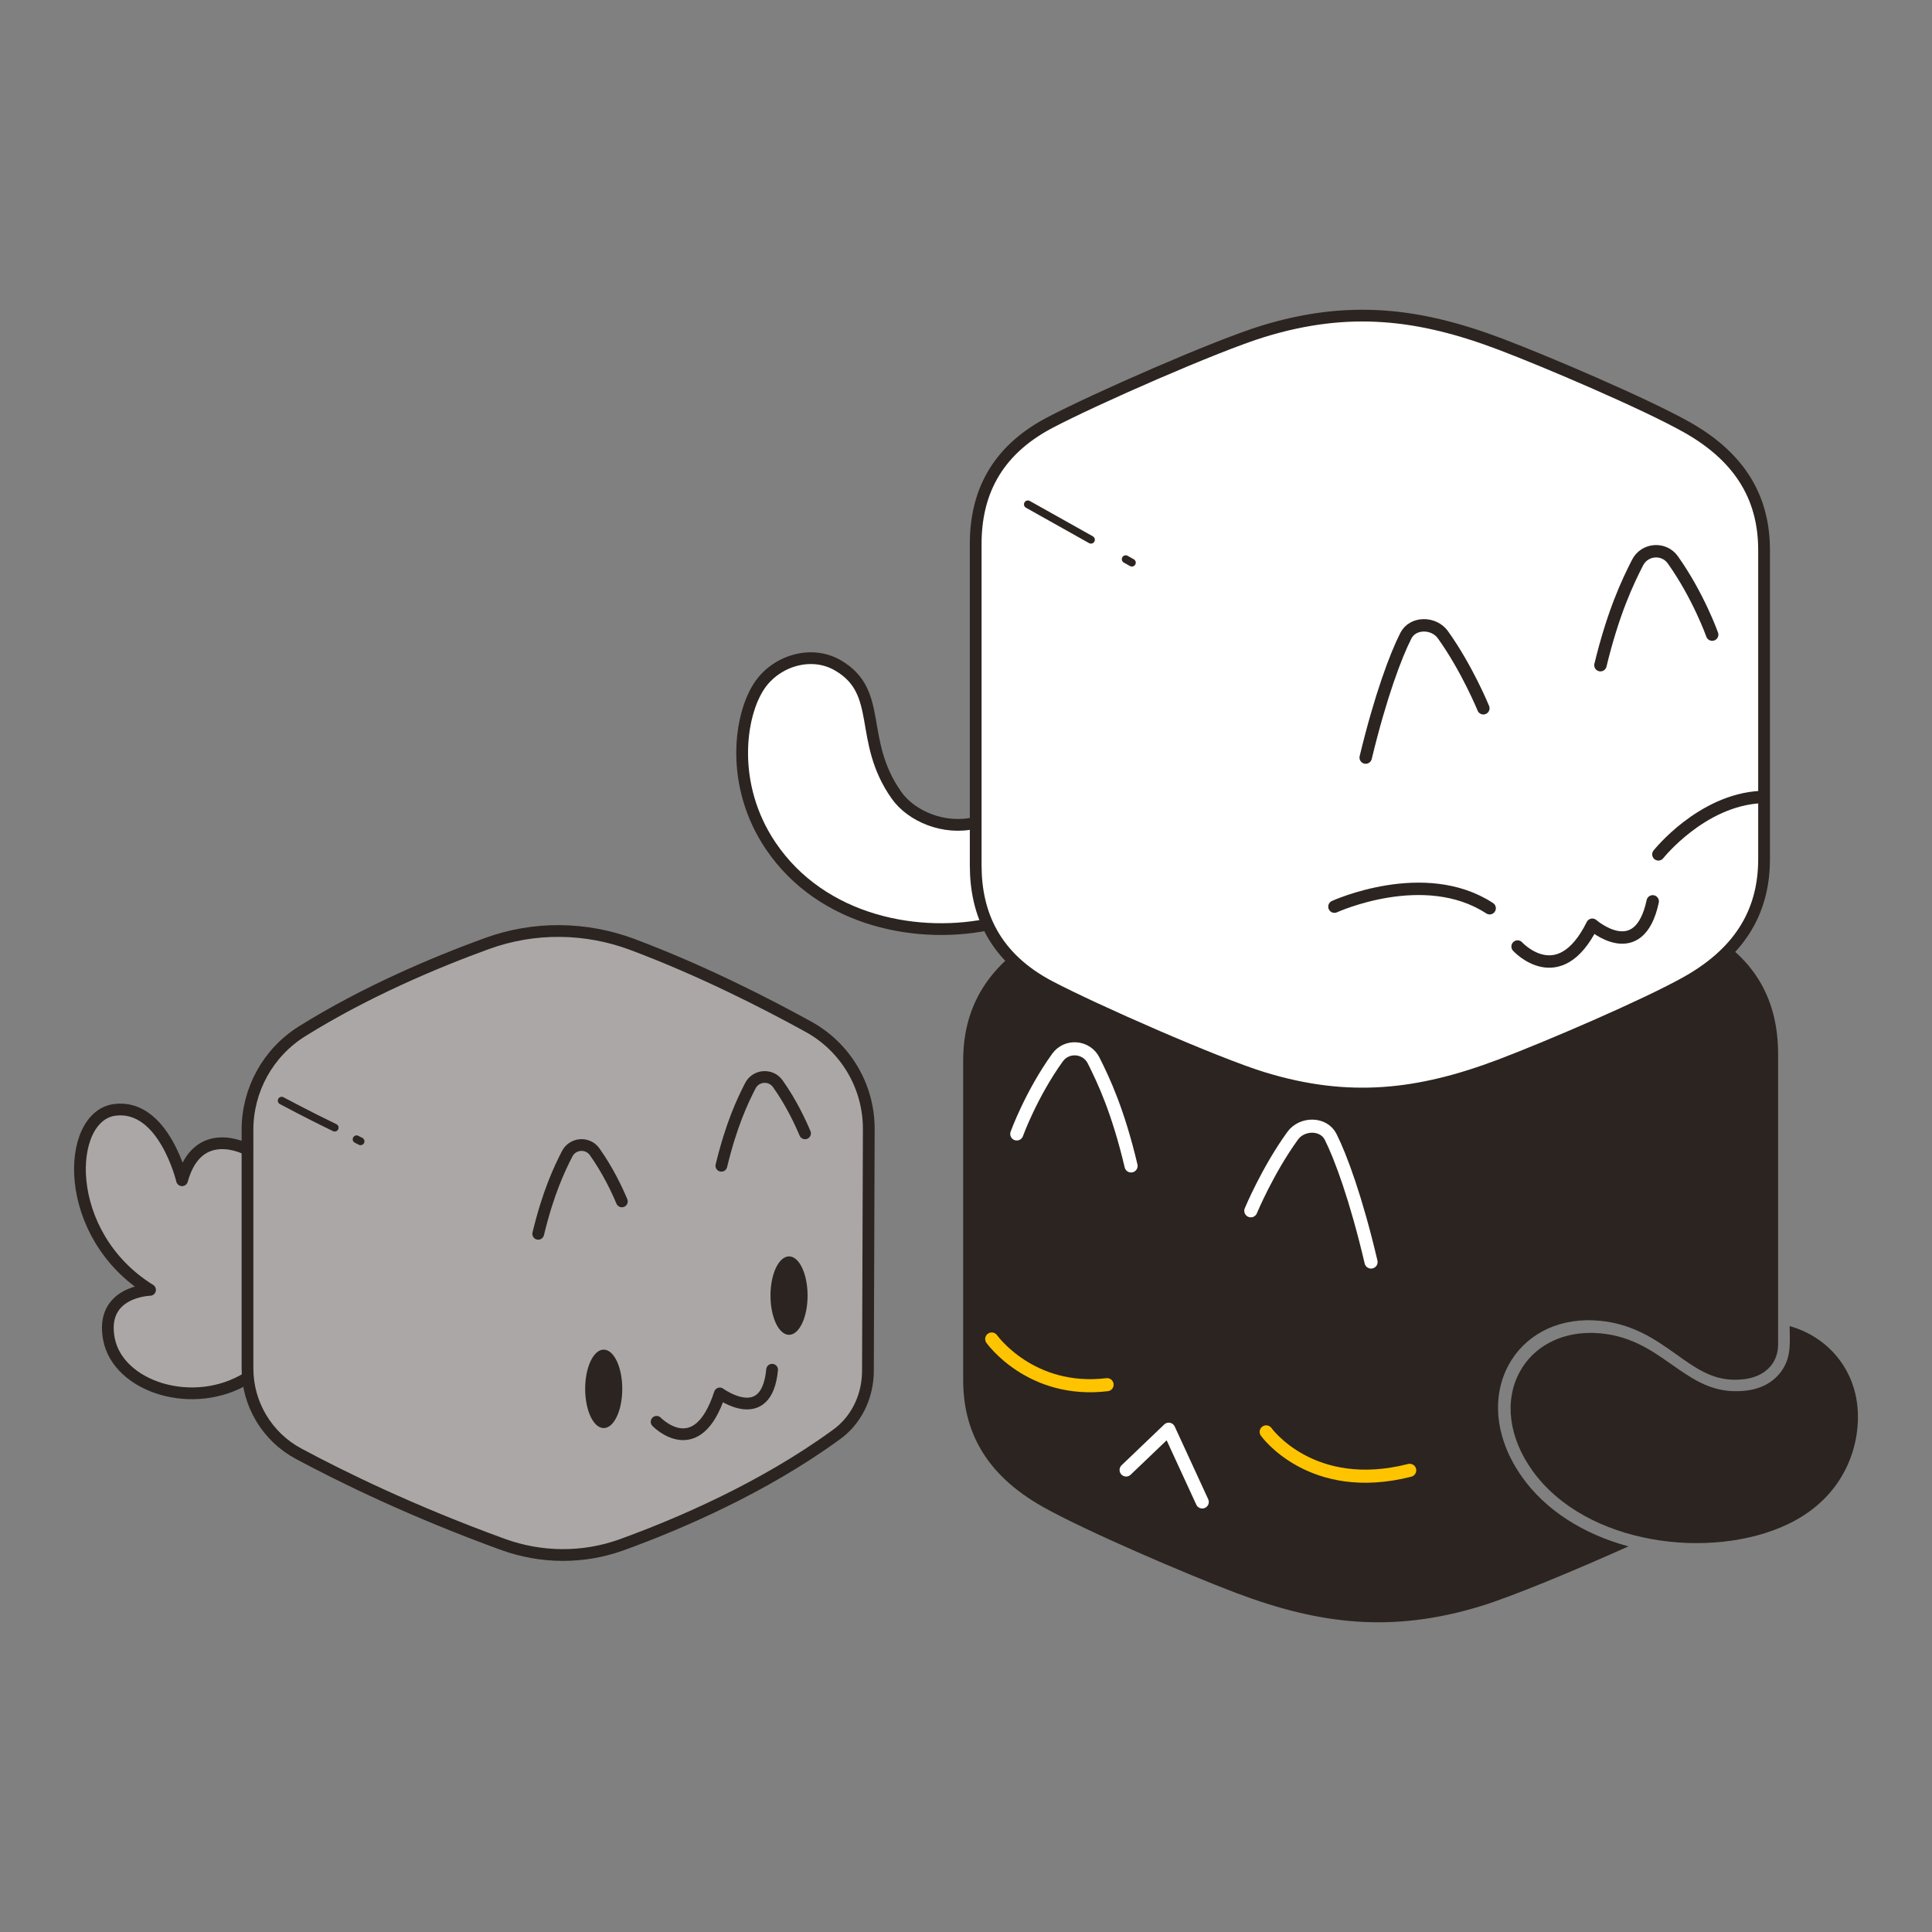 <svg width="100" height="100" viewBox="0 0 100 100" fill="none" xmlns="http://www.w3.org/2000/svg">
<rect x="0" y="0" width="100" height="100" fill="#808080" stroke="none"/>
<g id="illustrations_noofcats_3 1">
<path id="Vector" d="M78.772 76.434C77.42 74.522 77.162 72.364 78.082 70.658C78.9 69.142 80.518 68.272 82.414 68.338C84.38 68.404 85.648 69.308 86.768 70.104C87.724 70.786 88.55 71.374 89.666 71.412C90.55 71.44 91.214 71.21 91.638 70.72C91.638 70.718 91.642 70.716 91.644 70.714C91.91 70.404 92.034 69.996 92.034 69.588V54.558C92.034 51.956 91.012 49.63 88.092 48.09C85.688 46.82 79.162 43.958 76.668 43.194C72.068 41.782 68.304 42.232 63.958 43.878C61.454 44.826 56.21 47.07 53.99 48.318C50.93 50.038 49.854 52.33 49.854 54.898V71.422C49.854 73.99 50.93 76.282 53.99 78.002C56.21 79.25 61.454 81.494 63.958 82.442C68.304 84.088 72.068 84.538 76.668 83.126C78.266 82.636 81.524 81.282 84.288 80.04C81.914 79.398 79.976 78.14 78.772 76.436V76.434Z" fill="#2C2420"/>
<path id="Vector_2" d="M52.628 58.692C52.628 58.692 53.37 56.638 54.738 54.738C55.218 54.072 56.238 54.158 56.606 54.89C57.13 55.932 57.876 57.52 58.544 60.348" stroke="white" stroke-width="0.678" stroke-linecap="round" stroke-linejoin="round"/>
<path id="Vector_3" d="M64.742 62.67C64.742 62.67 65.61 60.578 66.91 58.784C67.392 58.12 68.506 58.112 68.874 58.844C69.398 59.886 70.2 62.058 70.966 65.322" stroke="white" stroke-width="0.678" stroke-linecap="round" stroke-linejoin="round"/>
<path id="Vector_4" d="M86.53 70.629C85.428 69.855 84.288 69.053 82.492 68.993C82.434 68.993 82.376 68.991 82.318 68.991C80.714 68.991 79.358 69.733 78.666 70.999C77.848 72.495 78.092 74.411 79.318 76.121C82.09 79.987 88.58 80.775 92.534 78.895C95.578 77.449 96.37 74.633 96.124 72.661C95.874 70.665 94.474 69.153 92.632 68.639C92.632 69.487 92.764 70.351 92.064 71.149C91.534 71.753 90.738 72.041 89.694 72.005C88.43 71.963 87.508 71.315 86.532 70.629H86.53Z" fill="#2C2420"/>
<path id="Vector_5" d="M51.332 69.307C51.332 69.307 53.342 72.145 57.302 71.671" stroke="#FFC400" stroke-width="0.678" stroke-linecap="round" stroke-linejoin="round"/>
<path id="Vector_6" d="M65.538 74.114C65.538 74.114 67.882 77.404 72.966 76.104" stroke="#FFC400" stroke-width="0.678" stroke-linecap="round" stroke-linejoin="round"/>
<path id="Vector_7" d="M58.288 76.086L60.494 73.976L62.228 77.74" stroke="white" stroke-width="0.678" stroke-linecap="round" stroke-linejoin="round"/>
<path id="Vector_8" d="M39.214 42.51C39.214 42.51 40.436 46.412 45.756 47.752C51.076 49.092 54.86 46.294 54.86 46.294L51.826 42.274C51.826 42.274 48.552 44.076 46.406 41.166C44.26 38.254 46.112 35.694 42.684 34.156C42.684 34.156 39.846 33.368 38.626 37.388C38.626 37.388 37.956 40.304 39.218 42.51H39.214Z" fill="white"/>
<path id="Vector_9" d="M51.43 47.79C47.646 48.656 42.564 47.75 39.884 43.77C37.764 40.62 38.268 36.992 39.332 35.454C40.194 34.208 41.978 33.642 43.352 34.43C45.78 35.822 44.376 38.292 46.404 41.164C47.166 42.244 48.868 42.982 50.484 42.588" stroke="#2C2420" stroke-width="0.608" stroke-miterlimit="10"/>
<path id="Vector_10" d="M50.41 45.036C50.41 45.036 50.134 48.582 53.918 50.868C57.702 53.154 66.49 56.03 66.49 56.03C66.49 56.03 70.392 57.33 75.08 55.912C79.77 54.494 87.572 50.75 87.572 50.75C87.572 50.75 91.158 48.78 91.356 44.838C91.554 40.896 91.316 27.578 91.316 27.578C91.316 27.578 90.724 24.11 87.258 22.06C83.792 20.01 75.278 16.898 75.278 16.898C75.278 16.898 69.366 15.4 64.48 17.41C59.594 19.42 53.564 22.296 53.564 22.296C53.564 22.296 50.608 23.596 50.53 27.814L50.49 39.478L50.412 45.034L50.41 45.036Z" fill="white"/>
<path id="Vector_11" d="M50.502 28.148C50.502 25.63 51.492 23.382 54.314 21.89C56.64 20.662 62.954 17.892 65.366 17.152C69.816 15.786 73.458 16.222 77.662 17.814C80.084 18.732 85.158 20.902 87.306 22.11C90.266 23.774 91.308 25.99 91.308 28.476V44.462C91.308 46.948 90.266 49.164 87.306 50.828C85.158 52.036 80.086 54.206 77.662 55.124C73.458 56.716 69.816 57.152 65.366 55.786C62.954 55.046 56.64 52.276 54.314 51.048C51.49 49.558 50.502 47.308 50.502 44.79C50.502 43.052 50.502 29.884 50.502 28.146V28.148Z" stroke="#2C2420" stroke-width="0.608" stroke-miterlimit="10"/>
<path id="Vector_12" d="M58.266 28.943L58.586 29.123" stroke="#2C2420" stroke-width="0.402" stroke-linecap="round" stroke-linejoin="round"/>
<path id="Vector_13" d="M53.202 26.104L56.468 27.936" stroke="#2C2420" stroke-width="0.402" stroke-linecap="round" stroke-linejoin="round"/>
<path id="Vector_14" d="M88.622 32.848C88.622 32.848 87.91 30.84 86.586 28.978C86.122 28.326 85.126 28.404 84.762 29.116C84.244 30.13 83.508 31.674 82.838 34.43" stroke="#2C2420" stroke-width="0.642" stroke-linecap="round" stroke-linejoin="round"/>
<path id="Vector_15" d="M76.778 36.66C76.778 36.66 75.944 34.614 74.686 32.855C74.22 32.203 73.132 32.19 72.768 32.904C72.25 33.917 71.454 36.032 70.688 39.212" stroke="#2C2420" stroke-width="0.642" stroke-linecap="round" stroke-linejoin="round"/>
<path id="Vector_16" d="M78.55 48.992C78.55 48.992 80.692 51.342 82.418 47.864C82.418 47.864 84.834 49.976 85.544 46.654" stroke="#2C2420" stroke-width="0.642" stroke-linecap="round" stroke-linejoin="round"/>
<path id="Vector_17" d="M69.07 46.928C69.07 46.928 73.72 44.8 77.104 47.01" stroke="#2C2420" stroke-width="0.642" stroke-linecap="round" stroke-linejoin="round"/>
<path id="Vector_18" d="M85.838 44.222C85.838 44.222 88.064 41.412 91.142 41.254" stroke="#2C2420" stroke-width="0.642" stroke-linecap="round" stroke-linejoin="round"/>
<path id="Vector_19" d="M44.928 71.592C44.928 71.592 45.164 73.918 39.016 76.834C39.016 76.834 34.248 79.474 32.08 80.066C29.912 80.658 27.746 81.012 22.7 78.686C17.656 76.36 15.094 75.454 13.99 74.194C12.886 72.934 12.728 71.278 12.728 71.278C12.728 71.278 11.822 72.5 8.748 71.988C5.674 71.476 5.358 69.032 5.634 68.048C5.91 67.062 7.564 66.668 7.564 66.668C7.564 66.668 5.002 65.132 4.332 62.018C3.662 58.904 4.884 57.21 6.382 57.408C7.88 57.606 9.338 59.536 9.376 60.876C9.376 60.876 10.598 58.236 12.844 59.536C12.844 59.536 12.332 56.462 14.302 54.294C16.272 52.126 24.548 48.934 24.548 48.934C24.548 48.934 29.12 47.516 32.35 48.658C35.582 49.8 41.886 53.112 41.886 53.112C41.886 53.112 44.172 54.412 44.802 56.974C45.432 59.536 44.96 66.116 44.96 66.116L44.92 71.594L44.928 71.592Z" fill="#ABA7A6"/>
<path id="Vector_20" d="M44.924 70.964C44.92 72.168 44.418 73.34 43.486 74.104C43.426 74.152 43.366 74.2 43.302 74.246C39.488 77.032 35.07 78.91 32.176 79.958C30.19 80.676 28.014 80.658 26.03 79.938C21.346 78.234 17.712 76.456 15.448 75.24C13.822 74.366 12.81 72.67 12.81 70.826V58.482C12.81 56.406 13.878 54.476 15.638 53.378C18.958 51.306 22.584 49.79 25.202 48.838C27.64 47.95 30.316 47.978 32.746 48.89C36.268 50.212 39.566 51.888 41.848 53.146C43.772 54.206 44.968 56.228 44.968 58.426L44.924 70.966V70.964Z" stroke="#2C2420" stroke-width="0.608" stroke-linecap="round" stroke-linejoin="round"/>
<path id="Vector_21" d="M12.792 59.494C12.792 59.494 10.25 58.114 9.422 61.09C9.422 61.09 8.482 57.134 5.954 57.444C3.392 57.76 3.156 63.906 7.766 66.764C7.766 66.764 5.166 66.824 5.638 69.306C6.11 71.788 10.012 73.05 12.81 71.316" stroke="#2C2420" stroke-width="0.608" stroke-linecap="round" stroke-linejoin="round"/>
<path id="Vector_22" d="M41.668 58.662C41.43 58.094 40.952 57.068 40.258 56.092C39.896 55.584 39.12 55.644 38.836 56.2C38.432 56.99 37.858 58.194 37.338 60.34" stroke="#2C2420" stroke-width="0.608" stroke-linecap="round" stroke-linejoin="round"/>
<path id="Vector_23" d="M32.188 62.184C31.95 61.616 31.472 60.59 30.778 59.614C30.416 59.106 29.64 59.166 29.356 59.722C28.952 60.512 28.378 61.716 27.858 63.862" stroke="#2C2420" stroke-width="0.608" stroke-linecap="round" stroke-linejoin="round"/>
<path id="Vector_24" d="M31.248 73.917C31.778 73.917 32.208 73.009 32.208 71.887C32.208 70.766 31.778 69.857 31.248 69.857C30.718 69.857 30.288 70.766 30.288 71.887C30.288 73.009 30.718 73.917 31.248 73.917Z" fill="#2C2420"/>
<path id="Vector_25" d="M40.84 69.09C41.37 69.09 41.8 68.181 41.8 67.06C41.8 65.939 41.37 65.03 40.84 65.03C40.31 65.03 39.88 65.939 39.88 67.06C39.88 68.181 40.31 69.09 40.84 69.09Z" fill="#2C2420"/>
<path id="Vector_26" d="M33.986 73.593C33.986 73.593 36.074 75.766 37.258 72.124C37.258 72.124 39.68 73.904 39.964 70.897" stroke="#2C2420" stroke-width="0.608" stroke-linecap="round" stroke-linejoin="round"/>
<path id="Vector_27" d="M18.456 58.968C18.526 59.004 18.596 59.04 18.664 59.074" stroke="#2C2420" stroke-width="0.4" stroke-linecap="round" stroke-linejoin="round"/>
<path id="Vector_28" d="M14.58 56.97C14.58 56.97 15.916 57.688 17.324 58.368" stroke="#2C2420" stroke-width="0.4" stroke-linecap="round" stroke-linejoin="round"/>
</g>
</svg>
